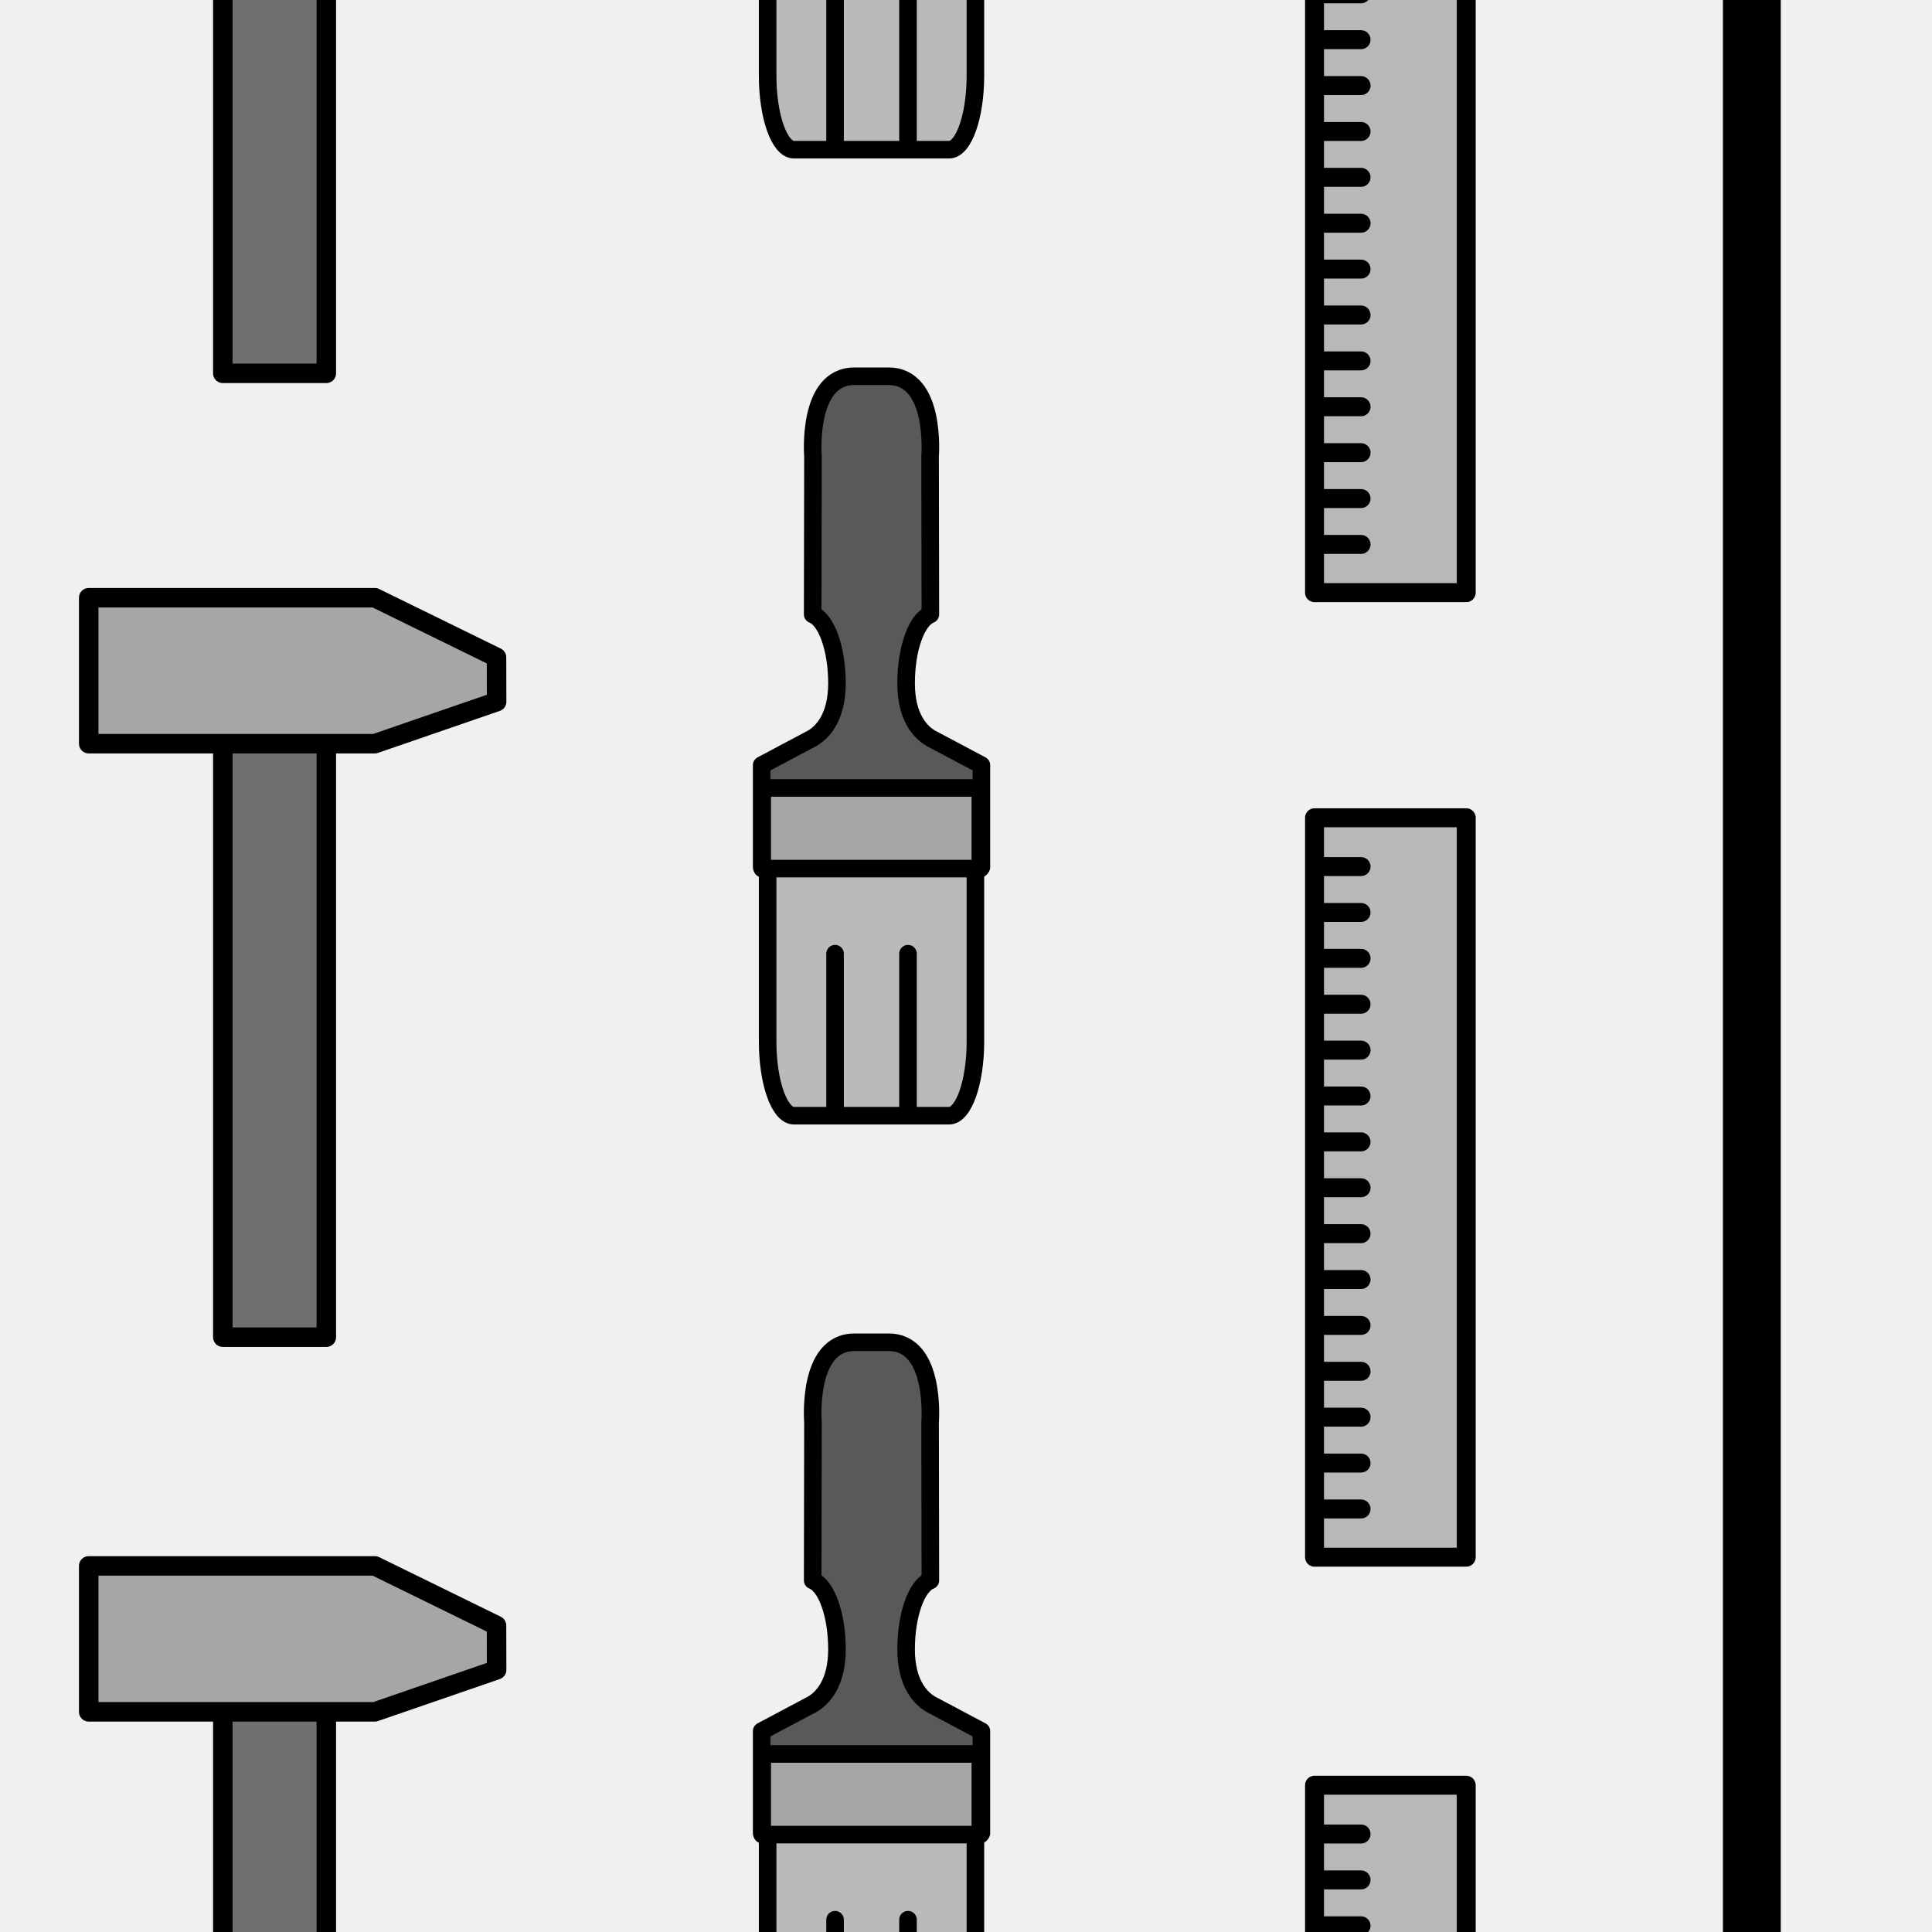 <?xml version="1.0" encoding="utf-8"?>
<!-- Generator: Adobe Illustrator 16.0.0, SVG Export Plug-In . SVG Version: 6.00 Build 0)  -->
<!DOCTYPE svg PUBLIC "-//W3C//DTD SVG 1.1//EN" "http://www.w3.org/Graphics/SVG/1.1/DTD/svg11.dtd">
<svg version="1.1" xmlns="http://www.w3.org/2000/svg" xmlns:xlink="http://www.w3.org/1999/xlink" x="0px" y="0px" width="220px"
	 height="220px" viewBox="0 0 220 220" enable-background="new 0 0 220 220" xml:space="preserve">
<rect x="0" y="0" width="220" height="220" fill="#333333" stroke="none"/>
<g id="bg" display="none">
</g>
<g id="Layer_3">
</g>
<g id="Layer_1">
	<g>
		<defs>
			<rect id="SVGID_29_" x="-3090.076" y="-600" width="220" height="220"/>
		</defs>
		<clipPath id="SVGID_2_">
			<use xlink:href="#SVGID_29_"  overflow="visible"/>
		</clipPath>
	</g>
	<g>
		<defs>
			<rect id="SVGID_31_" x="-1890.076" y="-600" width="220" height="220"/>
		</defs>
		<clipPath id="SVGID_4_">
			<use xlink:href="#SVGID_31_"  overflow="visible"/>
		</clipPath>
	</g>
	<g>
		<defs>
			<rect id="SVGID_33_" x="-1290.076" y="-600" width="220" height="220"/>
		</defs>
		<clipPath id="SVGID_6_">
			<use xlink:href="#SVGID_33_"  overflow="visible"/>
		</clipPath>
	</g>
	<g>
		<defs>
			<rect id="SVGID_35_" x="-1590.076" y="-600" width="220" height="220"/>
		</defs>
		<clipPath id="SVGID_8_">
			<use xlink:href="#SVGID_35_"  overflow="visible"/>
		</clipPath>
	</g>
	<g>
		<defs>
			<rect id="SVGID_37_" x="-2790.076" y="-600" width="220" height="220"/>
		</defs>
		<clipPath id="SVGID_10_">
			<use xlink:href="#SVGID_37_"  overflow="visible"/>
		</clipPath>
	</g>
	<g>
		<defs>
			<rect id="SVGID_39_" x="-2190.076" y="-600" width="220" height="220"/>
		</defs>
		<clipPath id="SVGID_12_">
			<use xlink:href="#SVGID_39_"  overflow="visible"/>
		</clipPath>
	</g>
	<g>
		<defs>
			<rect id="SVGID_423_" width="220" height="220"/>
		</defs>
		<clipPath id="SVGID_14_">
			<use xlink:href="#SVGID_423_"  overflow="visible"/>
		</clipPath>
		<rect clip-path="url(#SVGID_14_)" fill="#F0F0F0" width="220" height="220"/>
		<g clip-path="url(#SVGID_14_)">
			
				<rect x="25.373" y="-32.927" fill="#707070" stroke="#000000" stroke-width="2.219" stroke-linecap="round" stroke-linejoin="round" stroke-miterlimit="10" width="11.786" height="75.438"/>
		</g>
		<g clip-path="url(#SVGID_14_)">
			
				<rect x="25.373" y="76.828" fill="#707070" stroke="#000000" stroke-width="2.219" stroke-linecap="round" stroke-linejoin="round" stroke-miterlimit="10" width="11.786" height="75.438"/>
			
				<polygon fill="#A6A6A6" stroke="#000000" stroke-width="2.219" stroke-linecap="round" stroke-linejoin="round" stroke-miterlimit="10" points="
				42.684,84.684 10.102,84.684 10.102,68.064 42.684,68.064 56.538,74.852 56.552,79.902 			"/>
		</g>
		<g clip-path="url(#SVGID_14_)">
			
				<rect x="149.688" y="93.119" fill="#B8B8B8" stroke="#000000" stroke-width="2.159" stroke-linecap="round" stroke-linejoin="round" stroke-miterlimit="10" width="17.272" height="84.201"/>
			<g>
				
					<line fill="none" stroke="#000000" stroke-width="2.159" stroke-linecap="round" stroke-linejoin="round" stroke-miterlimit="10" x1="150.877" y1="171.828" x2="154.985" y2="171.828"/>
				
					<line fill="none" stroke="#000000" stroke-width="2.159" stroke-linecap="round" stroke-linejoin="round" stroke-miterlimit="10" x1="150.877" y1="166.602" x2="154.985" y2="166.602"/>
				
					<line fill="none" stroke="#000000" stroke-width="2.159" stroke-linecap="round" stroke-linejoin="round" stroke-miterlimit="10" x1="150.877" y1="161.377" x2="154.985" y2="161.377"/>
				
					<line fill="none" stroke="#000000" stroke-width="2.159" stroke-linecap="round" stroke-linejoin="round" stroke-miterlimit="10" x1="150.877" y1="156.152" x2="154.985" y2="156.152"/>
				
					<line fill="none" stroke="#000000" stroke-width="2.159" stroke-linecap="round" stroke-linejoin="round" stroke-miterlimit="10" x1="150.877" y1="150.928" x2="154.985" y2="150.928"/>
				
					<line fill="none" stroke="#000000" stroke-width="2.159" stroke-linecap="round" stroke-linejoin="round" stroke-miterlimit="10" x1="150.877" y1="145.703" x2="154.985" y2="145.703"/>
				
					<line fill="none" stroke="#000000" stroke-width="2.159" stroke-linecap="round" stroke-linejoin="round" stroke-miterlimit="10" x1="150.877" y1="140.477" x2="154.985" y2="140.477"/>
				
					<line fill="none" stroke="#000000" stroke-width="2.159" stroke-linecap="round" stroke-linejoin="round" stroke-miterlimit="10" x1="150.877" y1="135.252" x2="154.985" y2="135.252"/>
				
					<line fill="none" stroke="#000000" stroke-width="2.159" stroke-linecap="round" stroke-linejoin="round" stroke-miterlimit="10" x1="150.877" y1="130.027" x2="154.985" y2="130.027"/>
				
					<line fill="none" stroke="#000000" stroke-width="2.159" stroke-linecap="round" stroke-linejoin="round" stroke-miterlimit="10" x1="150.877" y1="124.803" x2="154.985" y2="124.803"/>
				
					<line fill="none" stroke="#000000" stroke-width="2.159" stroke-linecap="round" stroke-linejoin="round" stroke-miterlimit="10" x1="150.877" y1="119.578" x2="154.985" y2="119.578"/>
				
					<line fill="none" stroke="#000000" stroke-width="2.159" stroke-linecap="round" stroke-linejoin="round" stroke-miterlimit="10" x1="150.877" y1="114.354" x2="154.985" y2="114.354"/>
				
					<line fill="none" stroke="#000000" stroke-width="2.159" stroke-linecap="round" stroke-linejoin="round" stroke-miterlimit="10" x1="150.877" y1="109.127" x2="154.985" y2="109.127"/>
				
					<line fill="none" stroke="#000000" stroke-width="2.159" stroke-linecap="round" stroke-linejoin="round" stroke-miterlimit="10" x1="150.877" y1="103.902" x2="154.985" y2="103.902"/>
				
					<line fill="none" stroke="#000000" stroke-width="2.159" stroke-linecap="round" stroke-linejoin="round" stroke-miterlimit="10" x1="150.877" y1="98.678" x2="154.985" y2="98.678"/>
			</g>
		</g>
		<g clip-path="url(#SVGID_14_)">
			
				<path fill="#BABABA" stroke="#000000" stroke-width="2" stroke-linecap="round" stroke-linejoin="round" stroke-miterlimit="10" d="
				M111.072,118.602c0,4.666-1.343,8.445-3,8.445h-17.66c-1.658,0-3-3.779-3-8.445V97.443h23.66V118.602z"/>
			
				<path fill="#595959" stroke="#000000" stroke-width="2" stroke-linecap="round" stroke-linejoin="round" stroke-miterlimit="10" d="
				M106.346,84.254c-1.516-0.709-3.166-2.566-3.166-6.44c0-3.958,1.196-7.241,2.762-7.849l-0.031-18.009c0,0,0.746-9.108-4.721-9.11
				h-1.316H98.61h-1.316c-5.465,0.002-4.72,9.11-4.72,9.11l-0.032,18.009c1.566,0.608,2.763,3.891,2.763,7.849
				c0,3.874-1.65,5.731-3.166,6.44l-5.407,2.873v11.614h25.022V87.127L106.346,84.254z"/>
			
				<line fill="#595959" stroke="#000000" stroke-width="2" stroke-linecap="round" stroke-linejoin="round" stroke-miterlimit="10" x1="95.09" y1="108.598" x2="95.09" y2="126.346"/>
			
				<line fill="#595959" stroke="#000000" stroke-width="2" stroke-linecap="round" stroke-linejoin="round" stroke-miterlimit="10" x1="103.395" y1="108.598" x2="103.395" y2="126.346"/>
			
				<rect x="86.799" y="89.729" fill="#A6A6A6" stroke="#000000" stroke-width="2" stroke-linecap="round" stroke-linejoin="round" stroke-miterlimit="10" width="24.834" height="9.182"/>
		</g>
		<g clip-path="url(#SVGID_14_)">
			
				<rect x="149.688" y="-16.714" fill="#B8B8B8" stroke="#000000" stroke-width="2.159" stroke-linecap="round" stroke-linejoin="round" stroke-miterlimit="10" width="17.272" height="84.201"/>
			<g>
				
					<line fill="none" stroke="#000000" stroke-width="2.159" stroke-linecap="round" stroke-linejoin="round" stroke-miterlimit="10" x1="150.877" y1="61.995" x2="154.985" y2="61.995"/>
				
					<line fill="none" stroke="#000000" stroke-width="2.159" stroke-linecap="round" stroke-linejoin="round" stroke-miterlimit="10" x1="150.877" y1="56.769" x2="154.985" y2="56.769"/>
				
					<line fill="none" stroke="#000000" stroke-width="2.159" stroke-linecap="round" stroke-linejoin="round" stroke-miterlimit="10" x1="150.877" y1="51.544" x2="154.985" y2="51.544"/>
				
					<line fill="none" stroke="#000000" stroke-width="2.159" stroke-linecap="round" stroke-linejoin="round" stroke-miterlimit="10" x1="150.877" y1="46.319" x2="154.985" y2="46.319"/>
				
					<line fill="none" stroke="#000000" stroke-width="2.159" stroke-linecap="round" stroke-linejoin="round" stroke-miterlimit="10" x1="150.877" y1="41.095" x2="154.985" y2="41.095"/>
				
					<line fill="none" stroke="#000000" stroke-width="2.159" stroke-linecap="round" stroke-linejoin="round" stroke-miterlimit="10" x1="150.877" y1="35.87" x2="154.985" y2="35.87"/>
				
					<line fill="none" stroke="#000000" stroke-width="2.159" stroke-linecap="round" stroke-linejoin="round" stroke-miterlimit="10" x1="150.877" y1="30.644" x2="154.985" y2="30.644"/>
				
					<line fill="none" stroke="#000000" stroke-width="2.159" stroke-linecap="round" stroke-linejoin="round" stroke-miterlimit="10" x1="150.877" y1="25.418" x2="154.985" y2="25.418"/>
				
					<line fill="none" stroke="#000000" stroke-width="2.159" stroke-linecap="round" stroke-linejoin="round" stroke-miterlimit="10" x1="150.877" y1="20.193" x2="154.985" y2="20.193"/>
				
					<line fill="none" stroke="#000000" stroke-width="2.159" stroke-linecap="round" stroke-linejoin="round" stroke-miterlimit="10" x1="150.877" y1="14.969" x2="154.985" y2="14.969"/>
				
					<line fill="none" stroke="#000000" stroke-width="2.159" stroke-linecap="round" stroke-linejoin="round" stroke-miterlimit="10" x1="150.877" y1="9.744" x2="154.985" y2="9.744"/>
				
					<line fill="none" stroke="#000000" stroke-width="2.159" stroke-linecap="round" stroke-linejoin="round" stroke-miterlimit="10" x1="150.877" y1="4.52" x2="154.985" y2="4.52"/>
				
					<line fill="none" stroke="#000000" stroke-width="2.159" stroke-linecap="round" stroke-linejoin="round" stroke-miterlimit="10" x1="150.877" y1="-0.706" x2="154.985" y2="-0.706"/>
			</g>
		</g>
		<g clip-path="url(#SVGID_14_)">
			
				<path fill="#BABABA" stroke="#000000" stroke-width="2" stroke-linecap="round" stroke-linejoin="round" stroke-miterlimit="10" d="
				M111.072,8.602c0,4.666-1.343,8.445-3,8.445h-17.66c-1.658,0-3-3.779-3-8.445v-21.158h23.66V8.602z"/>
			
				<line fill="#595959" stroke="#000000" stroke-width="2" stroke-linecap="round" stroke-linejoin="round" stroke-miterlimit="10" x1="95.09" y1="-1.402" x2="95.09" y2="16.346"/>
			
				<line fill="#595959" stroke="#000000" stroke-width="2" stroke-linecap="round" stroke-linejoin="round" stroke-miterlimit="10" x1="103.395" y1="-1.402" x2="103.395" y2="16.346"/>
		</g>
		<g clip-path="url(#SVGID_14_)">
			
				<rect x="25.373" y="187.073" fill="#707070" stroke="#000000" stroke-width="2.219" stroke-linecap="round" stroke-linejoin="round" stroke-miterlimit="10" width="11.786" height="75.438"/>
			
				<polygon fill="#A6A6A6" stroke="#000000" stroke-width="2.219" stroke-linecap="round" stroke-linejoin="round" stroke-miterlimit="10" points="
				42.684,194.929 10.102,194.929 10.102,178.31 42.684,178.31 56.538,185.097 56.552,190.148 			"/>
		</g>
		<g clip-path="url(#SVGID_14_)">
			
				<rect x="149.688" y="203.286" fill="#B8B8B8" stroke="#000000" stroke-width="2.159" stroke-linecap="round" stroke-linejoin="round" stroke-miterlimit="10" width="17.272" height="84.201"/>
			<g>
				
					<line fill="none" stroke="#000000" stroke-width="2.159" stroke-linecap="round" stroke-linejoin="round" stroke-miterlimit="10" x1="150.877" y1="219.294" x2="154.985" y2="219.294"/>
				
					<line fill="none" stroke="#000000" stroke-width="2.159" stroke-linecap="round" stroke-linejoin="round" stroke-miterlimit="10" x1="150.877" y1="214.068" x2="154.985" y2="214.068"/>
				
					<line fill="none" stroke="#000000" stroke-width="2.159" stroke-linecap="round" stroke-linejoin="round" stroke-miterlimit="10" x1="150.877" y1="208.844" x2="154.985" y2="208.844"/>
			</g>
		</g>
		<g clip-path="url(#SVGID_14_)">
			
				<path fill="#BABABA" stroke="#000000" stroke-width="2" stroke-linecap="round" stroke-linejoin="round" stroke-miterlimit="10" d="
				M111.072,228.602c0,4.666-1.343,8.445-3,8.445h-17.66c-1.658,0-3-3.779-3-8.445v-21.158h23.66V228.602z"/>
			
				<path fill="#595959" stroke="#000000" stroke-width="2" stroke-linecap="round" stroke-linejoin="round" stroke-miterlimit="10" d="
				M106.346,194.254c-1.516-0.709-3.166-2.566-3.166-6.44c0-3.958,1.196-7.241,2.762-7.849l-0.031-18.009
				c0,0,0.746-9.108-4.721-9.11h-1.316H98.61h-1.316c-5.465,0.002-4.72,9.11-4.72,9.11l-0.032,18.009
				c1.566,0.608,2.763,3.891,2.763,7.849c0,3.874-1.65,5.731-3.166,6.44l-5.407,2.873v11.614h25.022v-11.614L106.346,194.254z"/>
			
				<line fill="#595959" stroke="#000000" stroke-width="2" stroke-linecap="round" stroke-linejoin="round" stroke-miterlimit="10" x1="95.09" y1="218.598" x2="95.09" y2="236.346"/>
			
				<line fill="#595959" stroke="#000000" stroke-width="2" stroke-linecap="round" stroke-linejoin="round" stroke-miterlimit="10" x1="103.395" y1="218.598" x2="103.395" y2="236.346"/>
			
				<rect x="86.799" y="199.729" fill="#A6A6A6" stroke="#000000" stroke-width="2" stroke-linecap="round" stroke-linejoin="round" stroke-miterlimit="10" width="24.834" height="9.182"/>
		</g>
		<rect x="196.194" clip-path="url(#SVGID_14_)" width="6.584" height="220"/>
	</g>
</g>
</svg>
